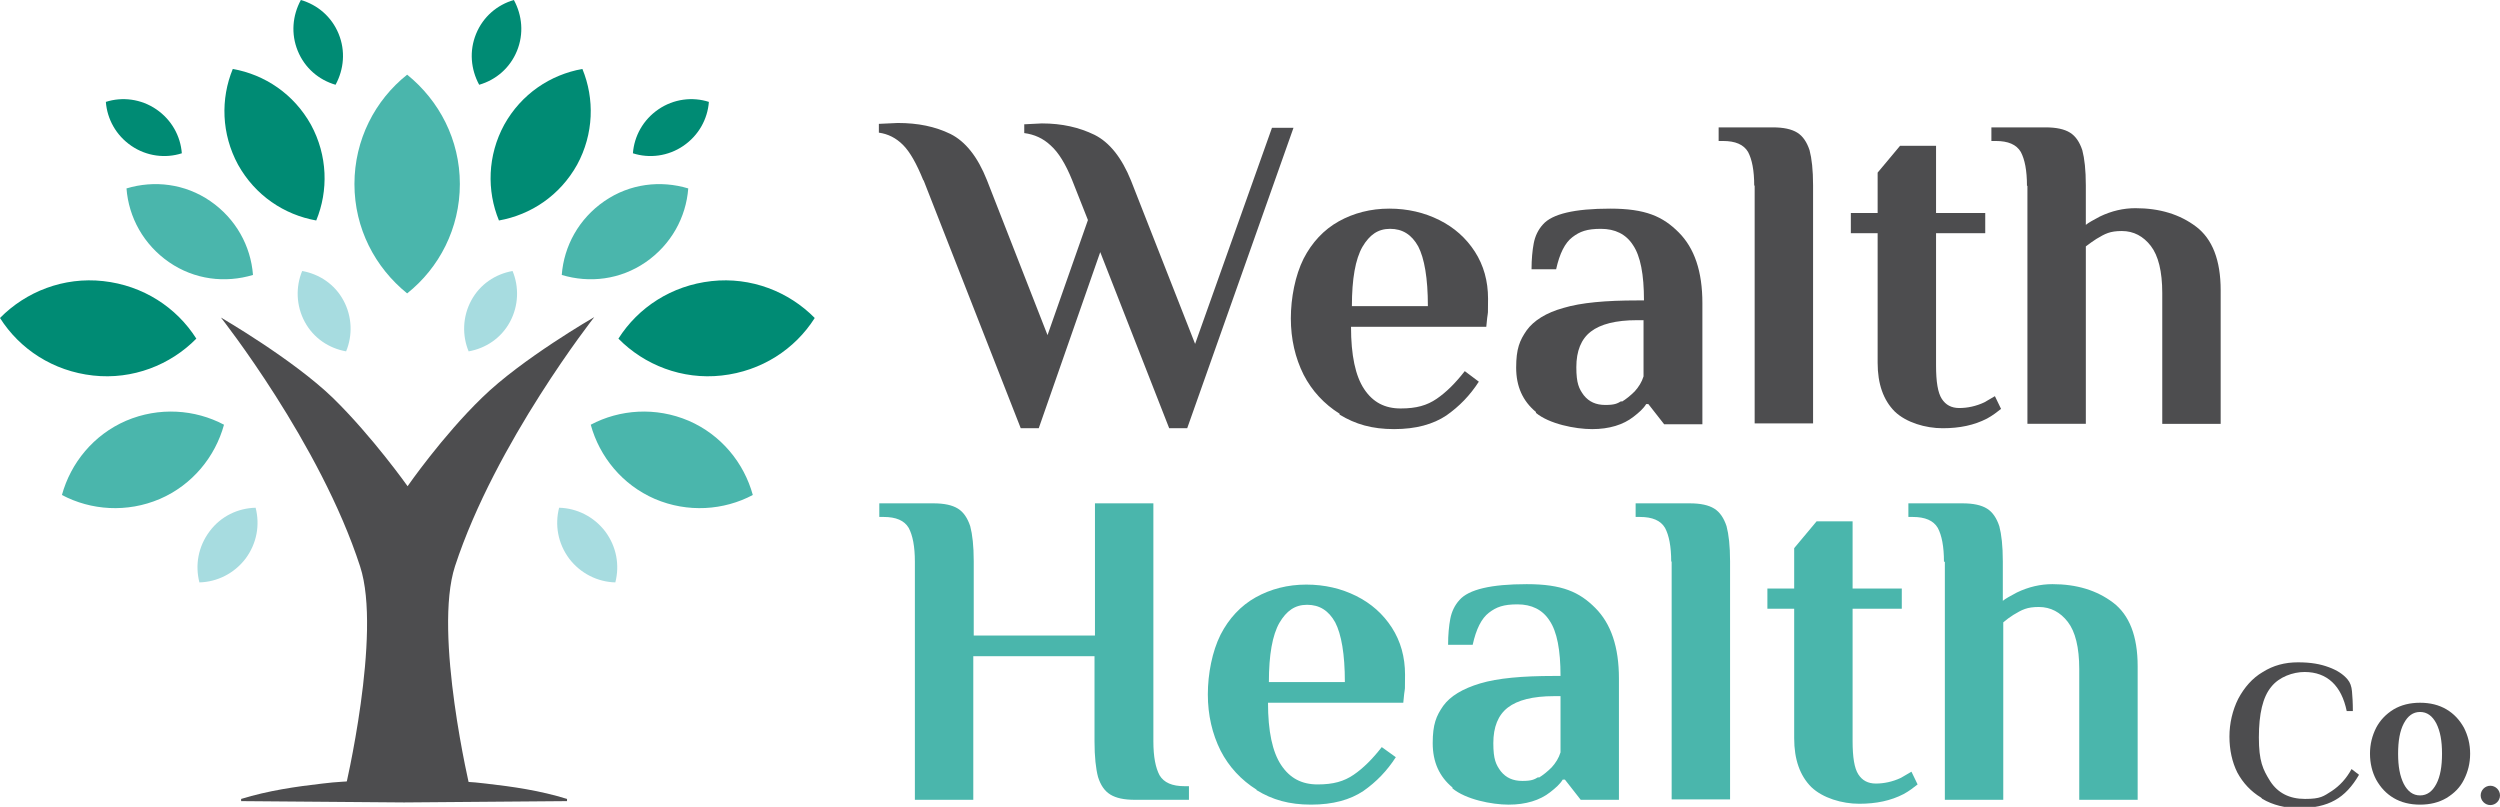 <?xml version="1.0" encoding="UTF-8"?>
<svg xmlns="http://www.w3.org/2000/svg" version="1.1" viewBox="0 0 569.2 183.7">
  <defs>
    <style>
      .cls-1 {
        fill: #a7dce0;
      }

      .cls-2 {
        fill: #4ab6ac;
      }

      .cls-3 {
        fill: #4d4d4f;
      }

      .cls-4 {
        fill: #008b74;
      }
    </style>
  </defs>
  <!-- Generator: Adobe Illustrator 28.6.0, SVG Export Plug-In . SVG Version: 1.2.0 Build 709)  -->
  <g>
    <g id="Layer_1">
      <g>
        <path class="cls-3" d="M210.2,41c-1.5-3.7-3-6.4-4.6-8-1.6-1.6-3.4-2.5-5.5-2.8v-2l4.3-.2c4.6,0,8.5.8,12,2.5,3.4,1.7,6.2,5.2,8.3,10.5l13.8,35.3,9.2-26.2-3.6-9.1c-1.5-3.7-3.1-6.3-4.9-7.9-1.7-1.6-3.7-2.5-6-2.8v-2l4-.2c4.6,0,8.5.9,12,2.6,3.4,1.7,6.2,5.2,8.3,10.4l14.6,37.2,17.5-49.2h4.9l-24.2,68.4h-4.1l-15.7-40.1-14,40.1h-4.1l-22.1-56.4h0Z"></path>
        <path class="cls-3" d="M305,94.2c-3.5-2.2-6.3-5.2-8.2-8.9-1.9-3.8-2.9-8.1-2.9-12.8s1-9.8,2.9-13.6c1.9-3.7,4.6-6.6,8-8.5,3.4-1.9,7.3-2.9,11.5-2.9s8,.9,11.4,2.6c3.4,1.7,6.1,4.1,8.1,7.2,2,3.1,3,6.7,3,10.7s0,2.8-.2,4.4l-.2,2h-30.8c0,6.5,1,11.2,3,14.2,2,3,4.7,4.4,8.3,4.4s6-.7,8.2-2.2c2.2-1.5,4.3-3.6,6.4-6.3l3.2,2.4c-2,3.1-4.4,5.6-7.4,7.7-3,2-6.9,3.1-11.9,3.1s-8.8-1.1-12.4-3.3h0ZM325.1,69.7c0-6.4-.8-10.9-2.2-13.6-1.5-2.7-3.6-4-6.4-4s-4.7,1.4-6.3,4.1c-1.6,2.8-2.4,7.3-2.4,13.5h17.4Z"></path>
        <path class="cls-3" d="M349.7,93.8c-3-2.5-4.5-5.8-4.5-10.1s.8-6.2,2.4-8.5c1.6-2.2,4.4-4,8.4-5.1,4-1.2,9.6-1.7,16.8-1.7h1.5c0-5.9-.8-10.1-2.5-12.6-1.6-2.5-4.1-3.7-7.3-3.7s-4.8.6-6.5,1.9c-1.7,1.3-2.9,3.7-3.7,7.3h-5.6c0-2.3.2-4.3.5-5.9.3-1.6,1-3.1,2.1-4.3,2.1-2.4,7.2-3.6,15.3-3.6s12,1.8,15.6,5.4c3.6,3.6,5.4,8.9,5.4,16.1v27.6h-8.7l-3.6-4.6h-.5c-.6,1-1.6,1.9-2.9,2.9-2.3,1.8-5.5,2.8-9.4,2.8s-9.8-1.2-12.8-3.7h0ZM369.2,91.5c1-.6,2-1.4,3-2.4.9-1,1.6-2.1,2-3.4v-12.8h-1.5c-4.8,0-8.3.9-10.5,2.6-2.2,1.7-3.3,4.4-3.3,8.1s.6,4.9,1.7,6.4c1.2,1.5,2.8,2.2,4.9,2.2s2.7-.3,3.7-.9h0Z"></path>
        <path class="cls-3" d="M399.4,42.3c0-3.5-.5-6-1.4-7.7-1-1.7-2.9-2.5-5.7-2.5h-1v-3.1h12.3c2.5,0,4.3.4,5.6,1.2,1.3.8,2.2,2.2,2.8,4,.5,1.9.8,4.5.8,8v54.2h-13.3v-54.2h0Z"></path>
        <path class="cls-3" d="M431.4,93.7c-2.6-2.6-3.9-6.3-3.9-11.1v-29.5h-6.1v-4.6h6.1v-9.2l5.1-6.1h8.2v15.3h11.2v4.6h-11.2v30.1c0,3.7.4,6.2,1.3,7.6.9,1.4,2.2,2.1,4,2.1s3.8-.4,5.7-1.3c.7-.4,1.5-.9,2.4-1.4l1.4,2.9c-.9.7-1.9,1.5-3.2,2.2-2.9,1.5-6.2,2.2-10.1,2.2s-8.3-1.3-10.9-3.8h0Z"></path>
        <path class="cls-3" d="M461.5,42.3c0-3.5-.5-6-1.4-7.7-1-1.7-2.9-2.5-5.7-2.5h-1v-3.1h12.3c2.5,0,4.3.4,5.6,1.2,1.3.8,2.2,2.2,2.8,4,.5,1.9.8,4.5.8,8v9c.6-.5,1.7-1.1,3.2-1.9,2.7-1.3,5.4-1.9,8.1-1.9,5.5,0,10.1,1.4,13.8,4.2,3.7,2.8,5.6,7.6,5.6,14.5v30.4h-13.3v-29.8c0-4.9-.9-8.5-2.6-10.7s-3.9-3.4-6.6-3.4-3.8.6-5.8,1.8c-.8.5-1.6,1.1-2.4,1.7v40.4h-13.3v-54.2h0Z"></path>
        <path class="cls-2" d="M208.3,127.9c0-3.5-.5-6-1.4-7.7-1-1.7-2.9-2.5-5.7-2.5h-1v-3.1h12.3c2.5,0,4.3.4,5.6,1.2,1.3.8,2.2,2.2,2.8,4,.5,1.9.8,4.5.8,8v16.9h27.6v-30.1h13.3v54.2c0,3.5.5,6,1.4,7.7,1,1.7,2.9,2.5,5.7,2.5h1v3.1h-12.3c-2.5,0-4.3-.4-5.6-1.2-1.3-.8-2.2-2.1-2.8-4-.5-1.9-.8-4.6-.8-8.1v-19.4h-27.6v32.7h-13.3v-54.2h0Z"></path>
        <path class="cls-2" d="M286.1,179.8c-3.5-2.2-6.3-5.2-8.2-8.9-1.9-3.8-2.9-8.1-2.9-12.8s1-9.8,2.9-13.6c1.9-3.7,4.6-6.6,8-8.5,3.4-1.9,7.3-2.9,11.5-2.9s8,.9,11.4,2.6c3.4,1.7,6.1,4.1,8.1,7.2,2,3.1,3,6.7,3,10.7s0,2.8-.2,4.4l-.2,2h-30.8c0,6.5,1,11.2,3,14.2,2,3,4.7,4.4,8.3,4.4s6-.7,8.2-2.2c2.2-1.5,4.3-3.6,6.4-6.3l3.2,2.3c-2,3.1-4.4,5.6-7.4,7.7-3,2-6.9,3.1-11.9,3.1s-8.8-1.1-12.4-3.3h0ZM306.2,155.3c0-6.4-.8-10.9-2.2-13.6-1.5-2.7-3.6-4-6.4-4s-4.7,1.4-6.3,4.1c-1.6,2.8-2.4,7.3-2.4,13.5h17.4Z"></path>
        <path class="cls-2" d="M330.7,179.3c-3-2.5-4.5-5.8-4.5-10.1s.8-6.2,2.4-8.5c1.6-2.2,4.4-3.9,8.4-5.1,4-1.2,9.6-1.7,16.8-1.7h1.5c0-5.9-.8-10.1-2.5-12.6-1.6-2.5-4.1-3.7-7.3-3.7s-4.8.6-6.5,1.9c-1.7,1.3-2.9,3.7-3.7,7.3h-5.6c0-2.3.2-4.3.5-5.9.3-1.6,1-3.1,2.1-4.3,2.1-2.4,7.2-3.6,15.3-3.6s12,1.8,15.6,5.4c3.6,3.6,5.4,8.9,5.4,16.1v27.6h-8.7l-3.6-4.6h-.5c-.6,1-1.6,1.9-2.9,2.9-2.3,1.8-5.5,2.8-9.4,2.8s-9.8-1.2-12.8-3.7h0ZM350.3,177.1c1-.6,2-1.4,3-2.4.9-1,1.6-2.1,2-3.4v-12.8h-1.5c-4.8,0-8.3.9-10.5,2.6-2.2,1.7-3.3,4.4-3.3,8.1s.6,4.9,1.7,6.4c1.2,1.5,2.8,2.2,4.9,2.2s2.7-.3,3.7-.9h0Z"></path>
        <path class="cls-2" d="M380.5,127.9c0-3.5-.5-6-1.4-7.7-1-1.7-2.9-2.5-5.7-2.5h-1v-3.1h12.3c2.5,0,4.3.4,5.6,1.2,1.3.8,2.2,2.2,2.8,4,.5,1.9.8,4.5.8,8v54.2h-13.3v-54.2h0Z"></path>
        <path class="cls-2" d="M412.4,179.2c-2.6-2.6-3.9-6.3-3.9-11.1v-29.5h-6.1v-4.6h6.1v-9.2l5.1-6.1h8.2v15.3h11.2v4.6h-11.2v30.1c0,3.7.4,6.2,1.3,7.6.9,1.4,2.2,2.1,4,2.1s3.8-.4,5.7-1.3c.7-.4,1.5-.9,2.4-1.4l1.4,2.9c-.9.7-1.9,1.5-3.2,2.2-2.9,1.5-6.2,2.2-10.1,2.2s-8.3-1.3-10.9-3.8h0Z"></path>
        <path class="cls-2" d="M442.6,127.9c0-3.5-.5-6-1.4-7.7-1-1.7-2.9-2.5-5.7-2.5h-1v-3.1h12.3c2.5,0,4.3.4,5.6,1.2,1.3.8,2.2,2.2,2.8,4,.5,1.9.8,4.5.8,8v9c.6-.5,1.7-1.1,3.2-1.9,2.7-1.3,5.4-1.9,8.1-1.9,5.5,0,10.1,1.4,13.8,4.2,3.7,2.8,5.6,7.6,5.6,14.5v30.4h-13.3v-29.8c0-4.9-.9-8.5-2.6-10.7-1.7-2.2-3.9-3.4-6.6-3.4s-3.8.6-5.8,1.8c-.8.5-1.6,1.1-2.3,1.7v40.4h-13.3v-54.2h0Z"></path>
        <path class="cls-3" d="M514.8,181.6c-2.3-1.4-4.1-3.3-5.4-5.7-1.2-2.4-1.8-5.2-1.8-8.2s.7-6,2-8.6c1.4-2.6,3.2-4.7,5.6-6.1,2.4-1.5,5-2.2,8-2.2s5.1.4,7,1.1c1.9.7,3.3,1.6,4.3,2.8.6.7.9,1.6,1,2.7.1,1.1.2,2.6.2,4.5h-1.4c-.6-2.9-1.7-5.1-3.3-6.6-1.6-1.5-3.7-2.3-6.3-2.3s-5.8,1.1-7.6,3.4c-1.9,2.3-2.8,6.1-2.8,11.5s.9,7.3,2.6,10c1.7,2.6,4.3,4,7.9,4s4.2-.6,6.1-1.8c1.8-1.2,3.3-2.8,4.5-5l1.7,1.3c-1.5,2.6-3.3,4.6-5.5,5.8-2.1,1.2-4.9,1.8-8.1,1.8s-6-.7-8.4-2.1h0Z"></path>
        <path class="cls-3" d="M545,181.7c-1.7-1-3-2.4-4-4.2-.9-1.7-1.4-3.7-1.4-5.9s.5-4.1,1.4-5.9c.9-1.7,2.2-3.1,4-4.2,1.7-1,3.7-1.5,6-1.5s4.3.5,6,1.5c1.7,1,3,2.4,4,4.2.9,1.8,1.4,3.7,1.4,5.9s-.5,4.1-1.4,5.9c-.9,1.8-2.2,3.1-4,4.2-1.7,1-3.7,1.5-6,1.5s-4.3-.5-6-1.5h0ZM554.7,178.5c.9-1.7,1.3-4,1.3-6.9s-.4-5.1-1.3-6.9c-.9-1.7-2.1-2.6-3.7-2.6s-2.8.9-3.7,2.6c-.9,1.7-1.3,4-1.3,6.9s.4,5.1,1.3,6.9c.9,1.7,2.1,2.6,3.7,2.6s2.8-.9,3.7-2.6h0Z"></path>
        <path class="cls-3" d="M569.2,181.1c0,1.2-1,2.2-2.2,2.2s-2.2-1-2.2-2.2,1-2.2,2.2-2.2,2.2,1,2.2,2.2h0Z"></path>
        <path class="cls-2" d="M104.7,41.9c0-10.1-4.7-19-12-24.9-7.3,5.8-12,14.8-12,24.9s4.7,19,12,24.9c7.3-5.8,12-14.8,12-24.9h0Z"></path>
        <path class="cls-4" d="M131.4,37.5c3.8-7,4-15,1.2-21.8-7.3,1.3-13.9,5.7-17.8,12.7-3.8,7-4,15-1.2,21.8,7.3-1.3,13.9-5.7,17.8-12.7h0Z"></path>
        <path class="cls-1" d="M116.1,73.3c2-3.7,2.1-8,.6-11.6-3.9.7-7.4,3-9.4,6.7-2,3.7-2.1,8-.6,11.6,3.9-.7,7.4-3,9.4-6.7h0Z"></path>
        <path class="cls-4" d="M117.7,11.6c1.6-3.9,1.2-8.1-.7-11.6-3.8,1.1-7,3.8-8.6,7.7-1.6,3.9-1.2,8.1.7,11.6,3.8-1.1,7-3.8,8.6-7.7h0Z"></path>
        <path class="cls-4" d="M155.6,33.2c3.5-2.4,5.5-6.1,5.8-10-3.7-1.2-8-.7-11.5,1.7-3.5,2.4-5.5,6.1-5.8,10,3.7,1.2,8,.7,11.5-1.7h0Z"></path>
        <path class="cls-2" d="M147,59.7c5.8-4,9.2-10.2,9.7-16.8-6.3-1.9-13.3-1.1-19.1,2.9-5.8,4-9.2,10.2-9.7,16.8,6.3,1.9,13.3,1.1,19.1-2.9h0Z"></path>
        <path class="cls-4" d="M164.3,85.5c9.1-1,16.7-6,21.2-13.1-5.9-6-14.5-9.4-23.5-8.4-9.1,1-16.7,6-21.2,13.1,5.9,6,14.5,9.4,23.5,8.4h0Z"></path>
        <path class="cls-2" d="M149.1,113.6c7.5,3.2,15.7,2.6,22.3-.9-2-7.3-7.2-13.7-14.6-16.9-7.5-3.2-15.7-2.6-22.3.9,2,7.3,7.2,13.7,14.6,16.9h0Z"></path>
        <path class="cls-1" d="M129.6,127.2c2.6,3.4,6.5,5.3,10.5,5.4,1-3.9.3-8.1-2.3-11.6-2.6-3.4-6.5-5.3-10.5-5.4-1,3.9-.3,8.1,2.3,11.6h0Z"></path>
        <path class="cls-4" d="M54.2,37.5c-3.8-7-4-15-1.2-21.8,7.3,1.3,13.9,5.7,17.8,12.7,3.8,7,4,15,1.2,21.8-7.3-1.3-13.9-5.7-17.8-12.7h0Z"></path>
        <path class="cls-1" d="M69.4,73.3c-2-3.7-2.1-8-.6-11.6,3.9.7,7.4,3,9.4,6.7,2,3.7,2.1,8,.6,11.6-3.9-.7-7.4-3-9.4-6.7h0Z"></path>
        <path class="cls-4" d="M67.8,11.6c-1.6-3.9-1.2-8.1.7-11.6,3.8,1.1,7,3.8,8.6,7.7,1.6,3.9,1.2,8.1-.7,11.6-3.8-1.1-7-3.8-8.6-7.7h0Z"></path>
        <path class="cls-4" d="M29.9,33.2c-3.5-2.4-5.5-6.1-5.8-10,3.7-1.2,8-.7,11.5,1.7,3.5,2.4,5.5,6.1,5.8,10-3.7,1.2-8,.7-11.5-1.7h0Z"></path>
        <path class="cls-2" d="M38.5,59.7c-5.8-4-9.2-10.2-9.7-16.8,6.3-1.9,13.3-1.1,19.1,2.9,5.8,4,9.2,10.2,9.7,16.8-6.3,1.9-13.3,1.1-19.1-2.9h0Z"></path>
        <path class="cls-4" d="M21.2,85.5c-9.1-1-16.7-6-21.2-13.1,5.9-6,14.5-9.4,23.5-8.4,9.1,1,16.7,6,21.2,13.1-5.9,6-14.5,9.4-23.5,8.4h0Z"></path>
        <path class="cls-2" d="M36.4,113.6c-7.5,3.2-15.7,2.6-22.3-.9,2-7.3,7.2-13.7,14.6-16.9,7.5-3.2,15.7-2.6,22.3.9-2,7.3-7.2,13.7-14.6,16.9h0Z"></path>
        <path class="cls-1" d="M55.9,127.2c-2.6,3.4-6.5,5.3-10.5,5.4-1-3.9-.3-8.1,2.3-11.6s6.5-5.3,10.5-5.4c1,3.9.3,8.1-2.3,11.6h0Z"></path>
        <path class="cls-3" d="M54.9,181.9c6.2-1.9,12.4-2.8,18.5-3.5,3.1-.4,6.2-.5,9.3-.7,3.1-.1,6.2-.2,9.3-.2,3.1,0,6.2.1,9.3.2,3.1.2,6.2.3,9.3.7,6.2.7,12.4,1.6,18.5,3.5v.5l-37.1.3-37.1-.3v-.5h0Z"></path>
        <path class="cls-3" d="M107.1,179.9s-8.5-35.7-3.5-51c9.2-28.1,31.7-56.7,31.7-56.7,0,0-16.5,9.5-25.5,18.3-9.1,8.8-17,20.2-17,20.2,0,0-8-11.3-17-20.1-9.1-8.8-25.5-18.3-25.5-18.3,0,0,22.6,28.6,31.7,56.7,5,15.3-3.5,51-3.5,51"></path>
      </g>
    </g>
  </g>
</svg>
